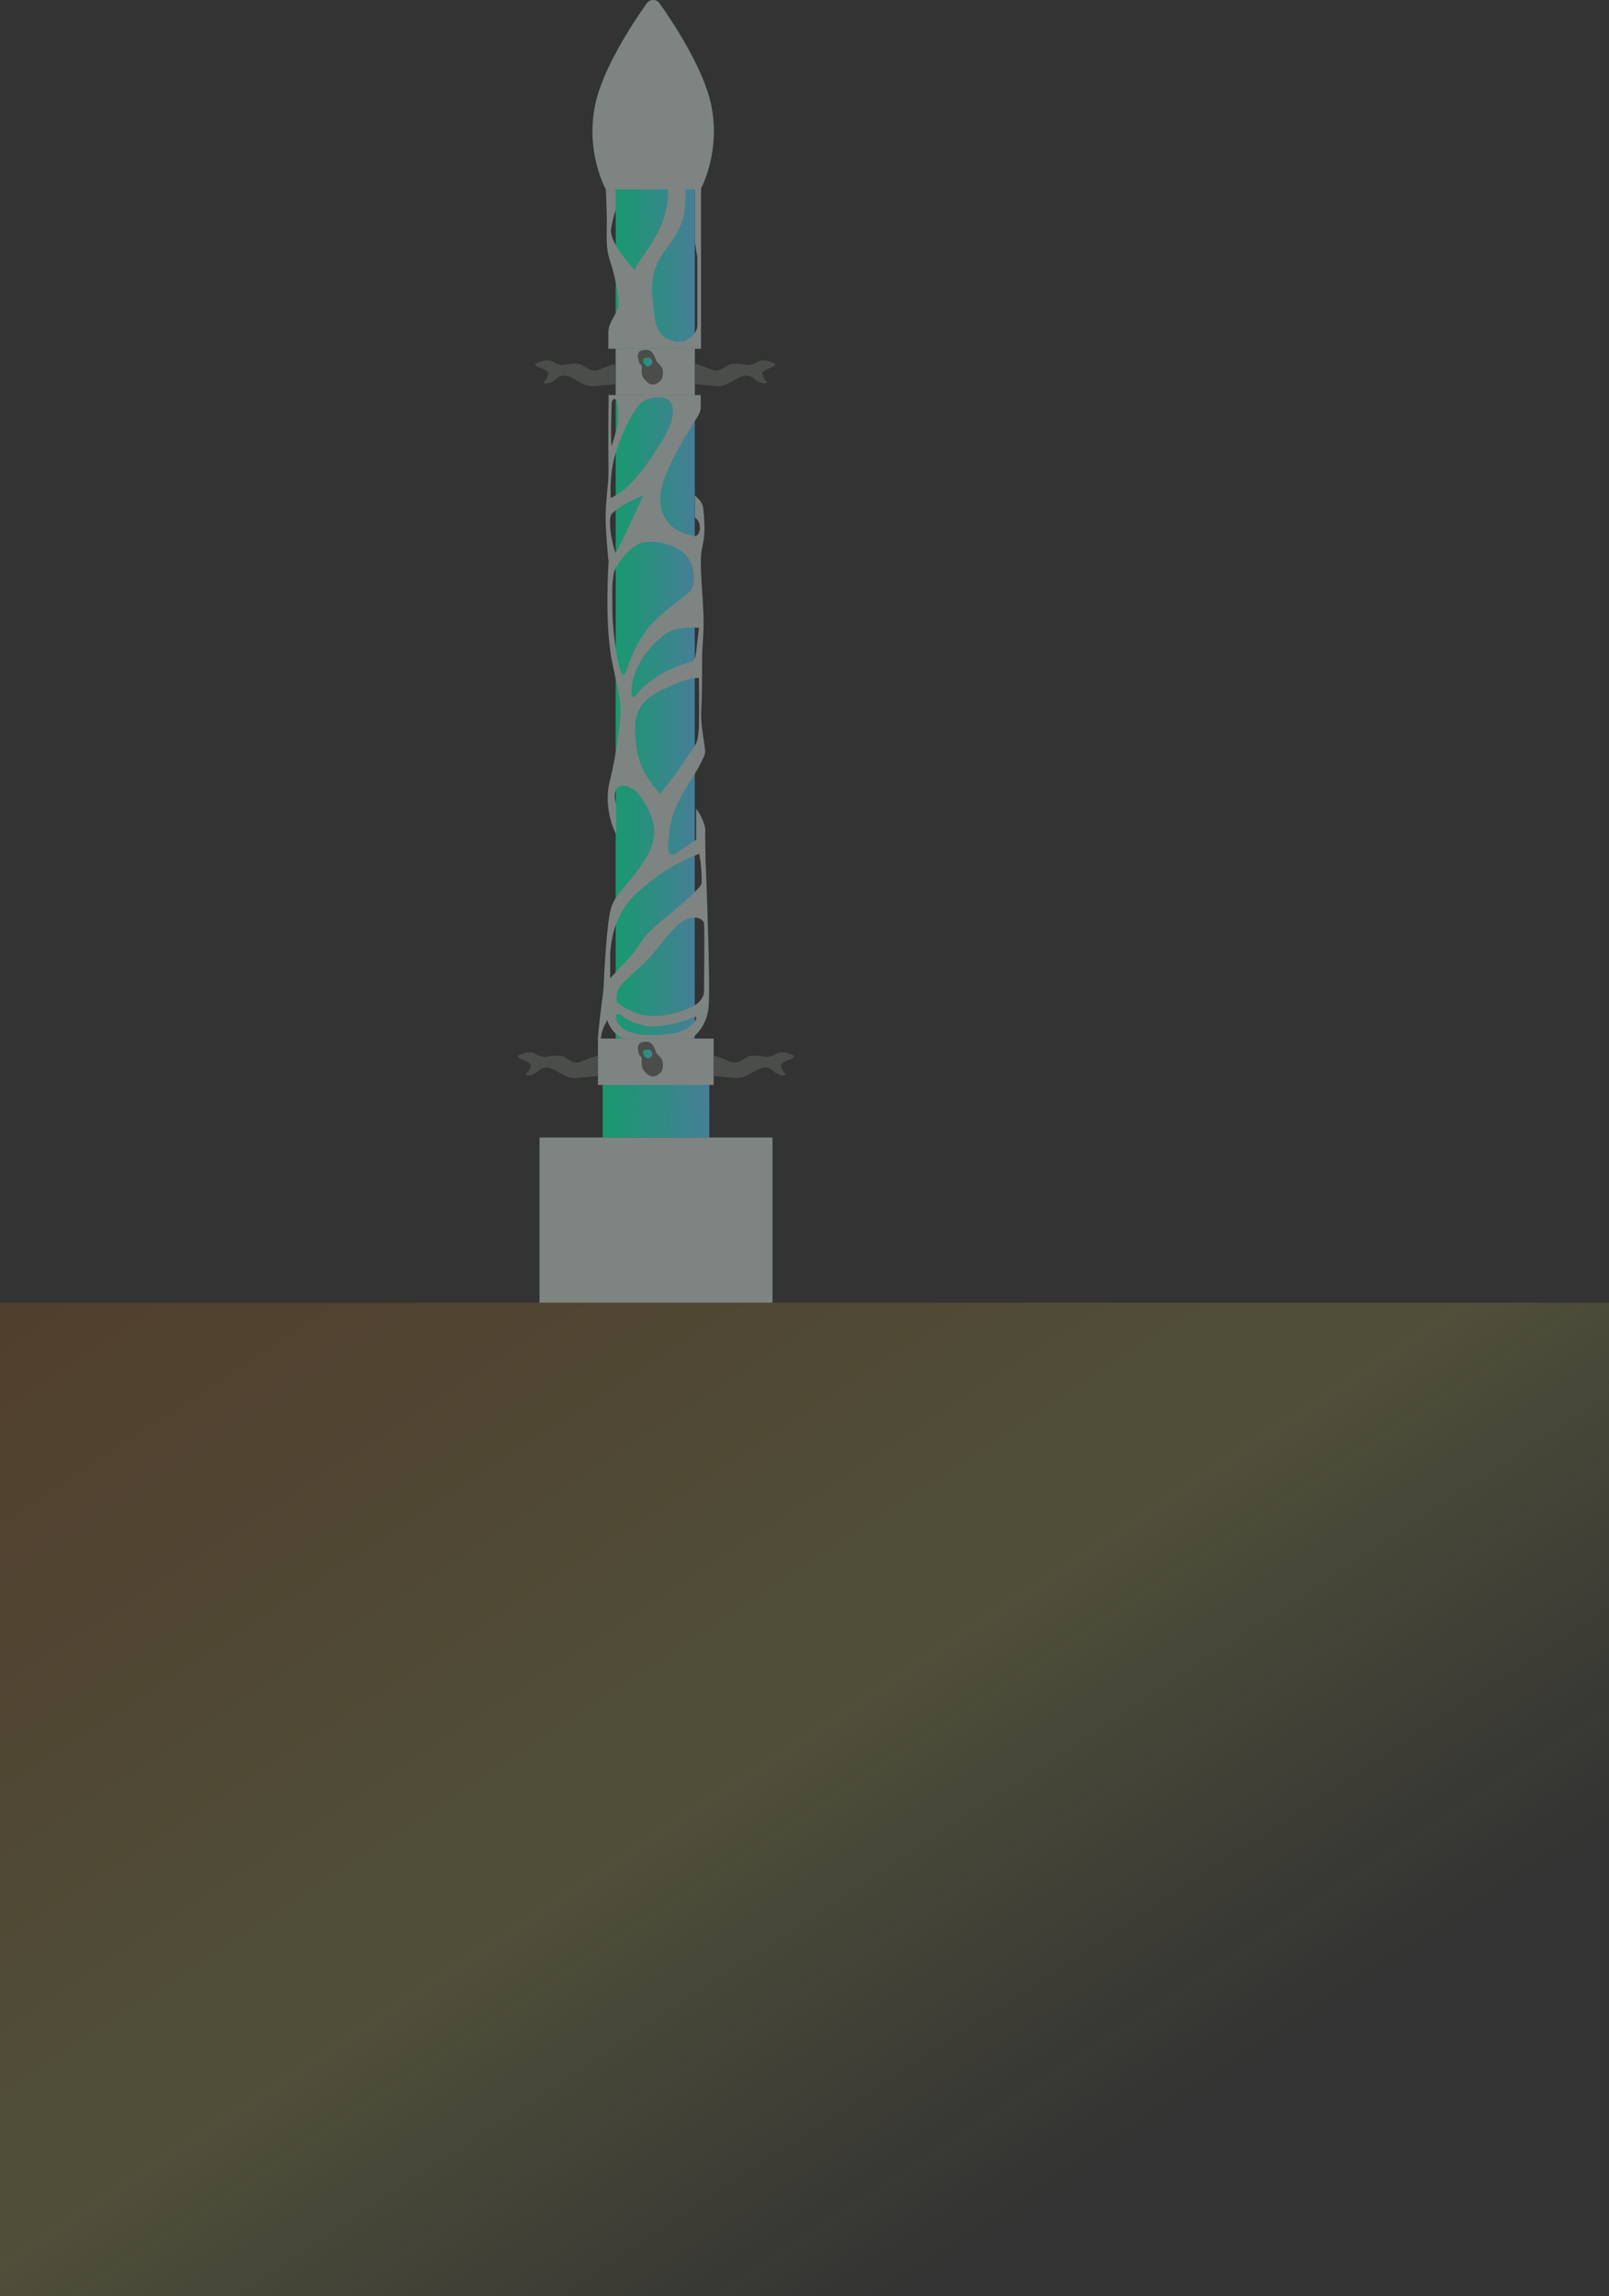 <svg width="687" height="980" viewBox="0 0 687 980" fill="none" xmlns="http://www.w3.org/2000/svg">
<rect x="0" y="0" width="687" height="980" fill="#333333" stroke="none"/>
<g opacity="0.5" clip-path="url(#clip0_5998_4811)">
<path d="M296.631 169.338H262.895V443.293H296.631V169.338Z" fill="url(#paint0_linear_5998_4811)"/>
<path d="M296.631 75.534H262.895V148.874H296.631V75.534Z" fill="url(#paint1_linear_5998_4811)"/>
<path d="M301.263 367.309C301.263 367.309 301 357.632 301.132 354.618C301.263 351.604 298.526 346.634 297.237 345.206V358.399C297.237 358.399 291.369 362.444 288.526 364.295C285.658 366.119 284.763 362.735 285.395 358.796C286.053 354.883 284.869 347.692 295.684 331.987C295.684 331.987 300.632 323.738 301.026 321.385C301.421 319.032 299 310.783 299.421 302.958C299.842 295.132 299.763 285.614 299.763 280.723C299.763 275.832 300.632 270.174 300.369 262.692C300.105 255.183 298.895 242.123 299.316 237.152C299.737 232.182 301.132 230.781 300.711 222.77C300.29 214.759 300.29 214.918 296.711 211.428V220.84C298.395 222.215 298.842 223.325 298.869 225.81C298.421 228.824 296.711 228.824 296.711 228.824C296.711 228.824 286.553 228.031 283.053 219.28C279.526 210.529 284.869 200.985 287.737 195.089C289.605 191.229 293.948 184.064 296.711 179.57C296.711 179.57 299.132 176.45 299.184 174.097C299.237 171.744 299.184 168.598 299.184 168.598H259.869C259.869 168.598 259.632 187.501 259.816 200.535C259.842 202.386 259.763 204.263 259.605 206.114C258.895 214.336 258.237 218.117 258.816 227.238C259.474 237.443 259.869 239.532 259.869 239.532C259.869 239.532 257.921 266.869 261.553 283.473C265.184 300.076 265.079 300.472 264.948 304.121C264.816 307.77 263.526 320.724 260.395 333.15C257.263 345.576 263.132 356.284 263.132 356.284V343.461C263.132 343.461 261.579 339.548 263.263 336.667C264.947 333.785 271.211 335.609 274.579 341.505C277.948 347.401 283.158 355.226 274.842 367.785C266.526 380.343 262.342 381.11 260.526 389.094C258.711 397.078 257.658 422.565 257.658 422.565C257.658 422.565 255.316 439.697 255.316 443.742H256.474C256.474 443.742 256.737 439.697 258.553 436.815C258.816 436.419 259.026 435.917 259.211 435.335C260.447 438.745 262.553 441.865 266.237 443.214H295.132C295.132 443.214 301.632 439.301 302.553 429.889C303.474 420.476 301.263 367.256 301.263 367.256V367.309ZM261.158 172.246C261.211 170.739 262.658 168.968 263.369 171.532C264.079 174.097 264.158 178.406 263.632 181.341C263.105 184.276 261.158 190.436 261.158 190.436C260.632 187.422 261.158 172.273 261.158 172.273V172.246ZM263.105 192.63C266.237 183.086 271.184 173.542 274.158 171.585C277.132 169.629 283.921 168.175 286.263 171.585C288.605 174.996 286.921 181.658 282.237 188.982C277.553 196.305 269.737 208.731 260.763 212.512C260.763 212.512 259.974 202.174 263.105 192.63ZM261.29 219.227C262.974 217.72 265.263 215.367 274.763 211.322C274.763 211.322 264.474 233.742 262.869 236.042C262.869 236.042 262.211 235.064 260.947 228.586C260.947 228.586 259.605 220.734 261.316 219.227H261.29ZM265.553 287.544C264.869 286.672 263.632 281.966 263.29 279.269C262.947 276.572 261.263 267.319 261.474 257.299C261.474 257.299 261.132 248.838 262.079 244.74C263.026 240.642 268.316 234.376 272.579 232.182C276.842 230.014 288.632 231.574 293.237 237.417C297.842 243.26 296.184 250.319 294.974 252.064C293.763 253.809 285.211 259.043 278.869 265.653C272.526 272.289 268.711 282.045 267.921 284.927C267.132 287.808 266.263 288.417 265.579 287.544H265.553ZM269.79 296.956C269.369 295.819 269.711 293.123 269.711 293.123C269.711 293.123 270.5 284.662 277.079 277.26C283.658 269.857 286.711 268.535 291.474 268.033C296.237 267.53 298.421 268.033 298.421 268.033C298.421 268.033 297.737 274.298 297.211 278.317C296.684 282.336 295.737 282.23 295.737 282.23C295.737 282.23 285.421 285.006 279.263 289.633C273.105 294.259 273.29 294.603 272.316 295.819C271.369 297.035 270.211 298.093 269.79 296.956ZM271.184 311.735C270.658 299.045 279.5 295.925 287.184 292.382C294.869 288.84 298.421 289.368 298.421 289.368C298.421 289.368 298.632 299.706 298.421 309.25C298.211 318.794 296.553 317.737 292.263 324.69C287.974 331.617 281.711 338.94 281.711 338.94C273.763 329 271.684 324.426 271.158 311.735H271.184ZM260.526 417.515V407.178C261.816 387.561 271.579 381.295 279.263 375.029C286.947 368.763 298.526 364.427 298.526 364.427C299.842 370.429 299.553 377.25 299.553 377.25C298.5 379.338 293.448 384.044 283.369 392.24C272.632 400.991 274.026 403.001 268.579 408.896C263.132 414.792 260.5 417.515 260.5 417.515H260.526ZM297.237 434.938C296.632 436.419 293.684 440.332 285.869 441.31C278.053 442.288 271.816 441.918 267.816 440.014C263.816 438.111 263.211 435.308 263.211 435.308C263.211 435.308 262.763 433.484 263.211 432.955C263.658 432.427 265.316 432.955 266.342 434.172C266.342 434.172 272.448 438.455 280.053 438.084C287.684 437.741 296.079 434.172 296.079 434.172C296.079 434.172 297.816 433.484 297.211 434.965L297.237 434.938ZM295.684 429.624C290.132 432.585 278.684 435.388 271.132 432.162C263.579 428.937 263.316 427.271 263.316 427.271C263.316 427.271 262.711 424.31 264.526 421.349C266.342 418.388 274.579 412.281 279.263 406.543C283.947 400.78 288.026 394.858 292.711 392.61C297.395 390.337 300.342 392.425 300.605 394.17C300.869 395.915 300.605 422.671 300.605 422.671C300.605 422.671 301.211 426.689 295.658 429.651L295.684 429.624Z" fill="#CAD5D1"/>
<path d="M296.684 148.901H262.869V168.677H296.684V148.901Z" fill="#CAD5D1"/>
<path d="M262.895 155.194C262.895 155.194 258.895 156.436 255.895 157.732C252.895 159.027 250.895 157.15 248.605 155.828C246.316 154.506 240.395 155.775 240.21 155.828C240.026 155.881 238.263 155.775 235.921 154.321C233.579 152.867 228.947 155.035 228.947 155.035C228.947 155.035 227.658 155.696 229.921 156.674C232.184 157.653 234.553 158.313 234.158 159.82C233.763 161.327 232.395 162.755 232.395 162.755C232.395 162.755 231.342 163.945 233.947 163.548C236.553 163.152 237.842 161.195 238.447 160.931C239.053 160.666 240.526 159.688 243.526 160.931C246.526 162.173 249.579 165.187 253.737 164.791C257.895 164.394 262.895 163.945 262.895 163.945V155.194Z" fill="#616861"/>
<path d="M296.71 155.194C296.71 155.194 300.71 156.436 303.71 157.732C306.71 159.027 308.71 157.15 311 155.828C313.289 154.506 319.21 155.775 319.395 155.828C319.579 155.881 321.342 155.775 323.684 154.321C326.026 152.867 330.658 155.035 330.658 155.035C330.658 155.035 331.947 155.696 329.684 156.674C327.421 157.653 325.053 158.313 325.447 159.82C325.842 161.327 327.21 162.755 327.21 162.755C327.21 162.755 328.263 163.945 325.658 163.548C323.053 163.152 321.763 161.195 321.158 160.931C320.553 160.666 319.079 159.688 316.079 160.931C313.079 162.173 310.026 165.187 305.868 164.791C301.71 164.394 296.71 163.945 296.71 163.945V155.194Z" fill="#616861"/>
<path d="M280.132 153.845C279.421 151.73 278.5 149.245 275.895 149.298C273.29 149.351 271.921 150.144 272.5 153.29C273.079 156.436 274 154.85 274 156.938C274 159.027 273.553 160.666 276.29 163.072C279.026 165.478 281.632 163.072 282.395 162.015C282.869 161.354 283.421 159.318 282.79 157.256C282.395 155.987 280.395 154.638 280.132 153.819V153.845Z" fill="#616861"/>
<path d="M274.711 154.823C274.711 154.823 275.369 156.119 276.395 156.383C277.421 156.648 278.605 155.326 278.553 154.506C278.5 153.686 277.632 152.629 276.948 152.629C276.263 152.629 274.921 152.708 274.684 153.158C274.448 153.607 274.684 154.823 274.684 154.823H274.711Z" fill="url(#paint2_linear_5998_4811)"/>
<path d="M304.711 443.267H255.316V463.043H304.711V443.267Z" fill="#CAD5D1"/>
<path d="M329.842 485.488H230.369V556H329.842V485.488Z" fill="#CAD5D1"/>
<path d="M302.842 463.043H257.342V485.516H302.842V463.043Z" fill="url(#paint3_linear_5998_4811)"/>
<path d="M255.316 450.511C255.316 450.511 251.316 451.754 248.316 453.049C245.316 454.345 243.316 452.468 241.026 451.146C238.737 449.824 232.816 451.093 232.631 451.146C232.447 451.199 230.684 451.093 228.342 449.639C226 448.185 221.368 450.352 221.368 450.352C221.368 450.352 220.079 451.013 222.342 451.992C224.605 452.97 226.973 453.631 226.579 455.138C226.184 456.645 224.816 458.072 224.816 458.072C224.816 458.072 223.763 459.262 226.368 458.866C228.973 458.469 230.263 456.513 230.868 456.248C231.473 455.984 232.947 455.006 235.947 456.248C238.947 457.491 242 460.505 246.158 460.108C250.316 459.712 255.316 459.262 255.316 459.262V450.511Z" fill="#616861"/>
<path d="M304.71 450.511C304.71 450.511 308.71 451.754 311.71 453.049C314.71 454.345 316.71 452.468 319 451.146C321.289 449.824 327.21 451.093 327.395 451.146C327.579 451.199 329.342 451.093 331.684 449.639C334.026 448.185 338.658 450.352 338.658 450.352C338.658 450.352 339.947 451.013 337.684 451.992C335.421 452.97 333.053 453.631 333.447 455.138C333.842 456.645 335.21 458.072 335.21 458.072C335.21 458.072 336.263 459.262 333.658 458.866C331.053 458.469 329.763 456.513 329.158 456.248C328.553 455.984 327.079 455.006 324.079 456.248C321.079 457.491 318.026 460.505 313.868 460.108C309.71 459.712 304.71 459.262 304.71 459.262V450.511Z" fill="#616861"/>
<path d="M280.132 449.163C279.421 447.047 278.5 444.562 275.895 444.615C273.29 444.668 271.921 445.461 272.5 448.607C273.079 451.753 274 450.167 274 452.256C274 454.344 273.553 455.984 276.29 458.39C279.026 460.795 281.632 458.39 282.395 457.332C282.869 456.671 283.421 454.635 282.79 452.573C282.395 451.304 280.395 449.956 280.132 449.136V449.163Z" fill="#616861"/>
<path d="M274.711 450.141C274.711 450.141 275.369 451.436 276.395 451.701C277.421 451.965 278.605 450.643 278.553 449.823C278.5 449.004 277.632 447.946 276.948 447.946C276.263 447.946 274.921 448.026 274.684 448.475C274.448 448.925 274.684 450.141 274.684 450.141H274.711Z" fill="url(#paint4_linear_5998_4811)"/>
<path d="M303.737 45.156C300.605 29.425 287.342 9.491 281.579 1.374C280.263 -0.476 277.5 -0.476 276.184 1.374C270.421 9.491 257.158 29.399 254.026 45.156C250 65.408 258.684 80.848 258.684 80.848C258.868 85.422 259.105 91.794 259.105 95.389C259.105 101.391 258.5 105.647 260.71 112.204C262.921 118.761 264.474 127.776 264 130.79C263.526 133.804 259.763 137.585 259.763 141.63V148.874H299.316V80.425C300.631 77.887 307.395 63.531 303.737 45.183V45.156ZM260.947 97.452C262.079 91.186 262.921 89.864 262.921 89.864V80.848H285.342C285.342 83.413 285.131 86.691 284.21 90.26C281.737 101.629 272.105 111.437 271.079 115.245C271.079 115.245 259.816 103.744 260.947 97.452ZM297.737 139.039C297.737 142.582 292.526 147.923 285.71 145.041C278.868 142.159 279.526 134.069 278.579 126.613C277.631 119.158 279.789 112.204 284.342 106.361C288.895 100.492 291.763 94.993 292.289 89.89C292.526 87.564 292.71 84.021 292.842 80.875H296.684V103.374L297.763 109.931V139.066L297.737 139.039Z" fill="#CAD5D1"/>
</g>
<rect opacity="0.15" y="556" width="687" height="424" fill="url(#paint5_linear_5998_4811)"/>
<defs>
<linearGradient id="paint0_linear_5998_4811" x1="262.895" y1="169.338" x2="296.053" y2="169.268" gradientUnits="userSpaceOnUse">
<stop stop-color="#00FFAC"/>
<stop offset="1" stop-color="#58CBFB"/>
</linearGradient>
<linearGradient id="paint1_linear_5998_4811" x1="262.895" y1="75.534" x2="296.051" y2="75.273" gradientUnits="userSpaceOnUse">
<stop stop-color="#00FFAC"/>
<stop offset="1" stop-color="#58CBFB"/>
</linearGradient>
<linearGradient id="paint2_linear_5998_4811" x1="274.579" y1="152.629" x2="278.485" y2="152.559" gradientUnits="userSpaceOnUse">
<stop stop-color="#00FFAC"/>
<stop offset="1" stop-color="#58CBFB"/>
</linearGradient>
<linearGradient id="paint3_linear_5998_4811" x1="257.342" y1="463.043" x2="302.009" y2="461.493" gradientUnits="userSpaceOnUse">
<stop stop-color="#00FFAC"/>
<stop offset="1" stop-color="#58CBFB"/>
</linearGradient>
<linearGradient id="paint4_linear_5998_4811" x1="274.579" y1="447.946" x2="278.485" y2="447.876" gradientUnits="userSpaceOnUse">
<stop stop-color="#00FFAC"/>
<stop offset="1" stop-color="#58CBFB"/>
</linearGradient>
<linearGradient id="paint5_linear_5998_4811" x1="0" y1="556" x2="310.532" y2="1029.23" gradientUnits="userSpaceOnUse">
<stop stop-color="#FF830D"/>
<stop offset="0.594" stop-color="#F2F261"/>
<stop offset="1" stop-color="#F2F261" stop-opacity="0"/>
</linearGradient>
<clipPath id="clip0_5998_4811">
<rect width="118" height="556" fill="white" transform="translate(221)"/>
</clipPath>
</defs>
</svg>
